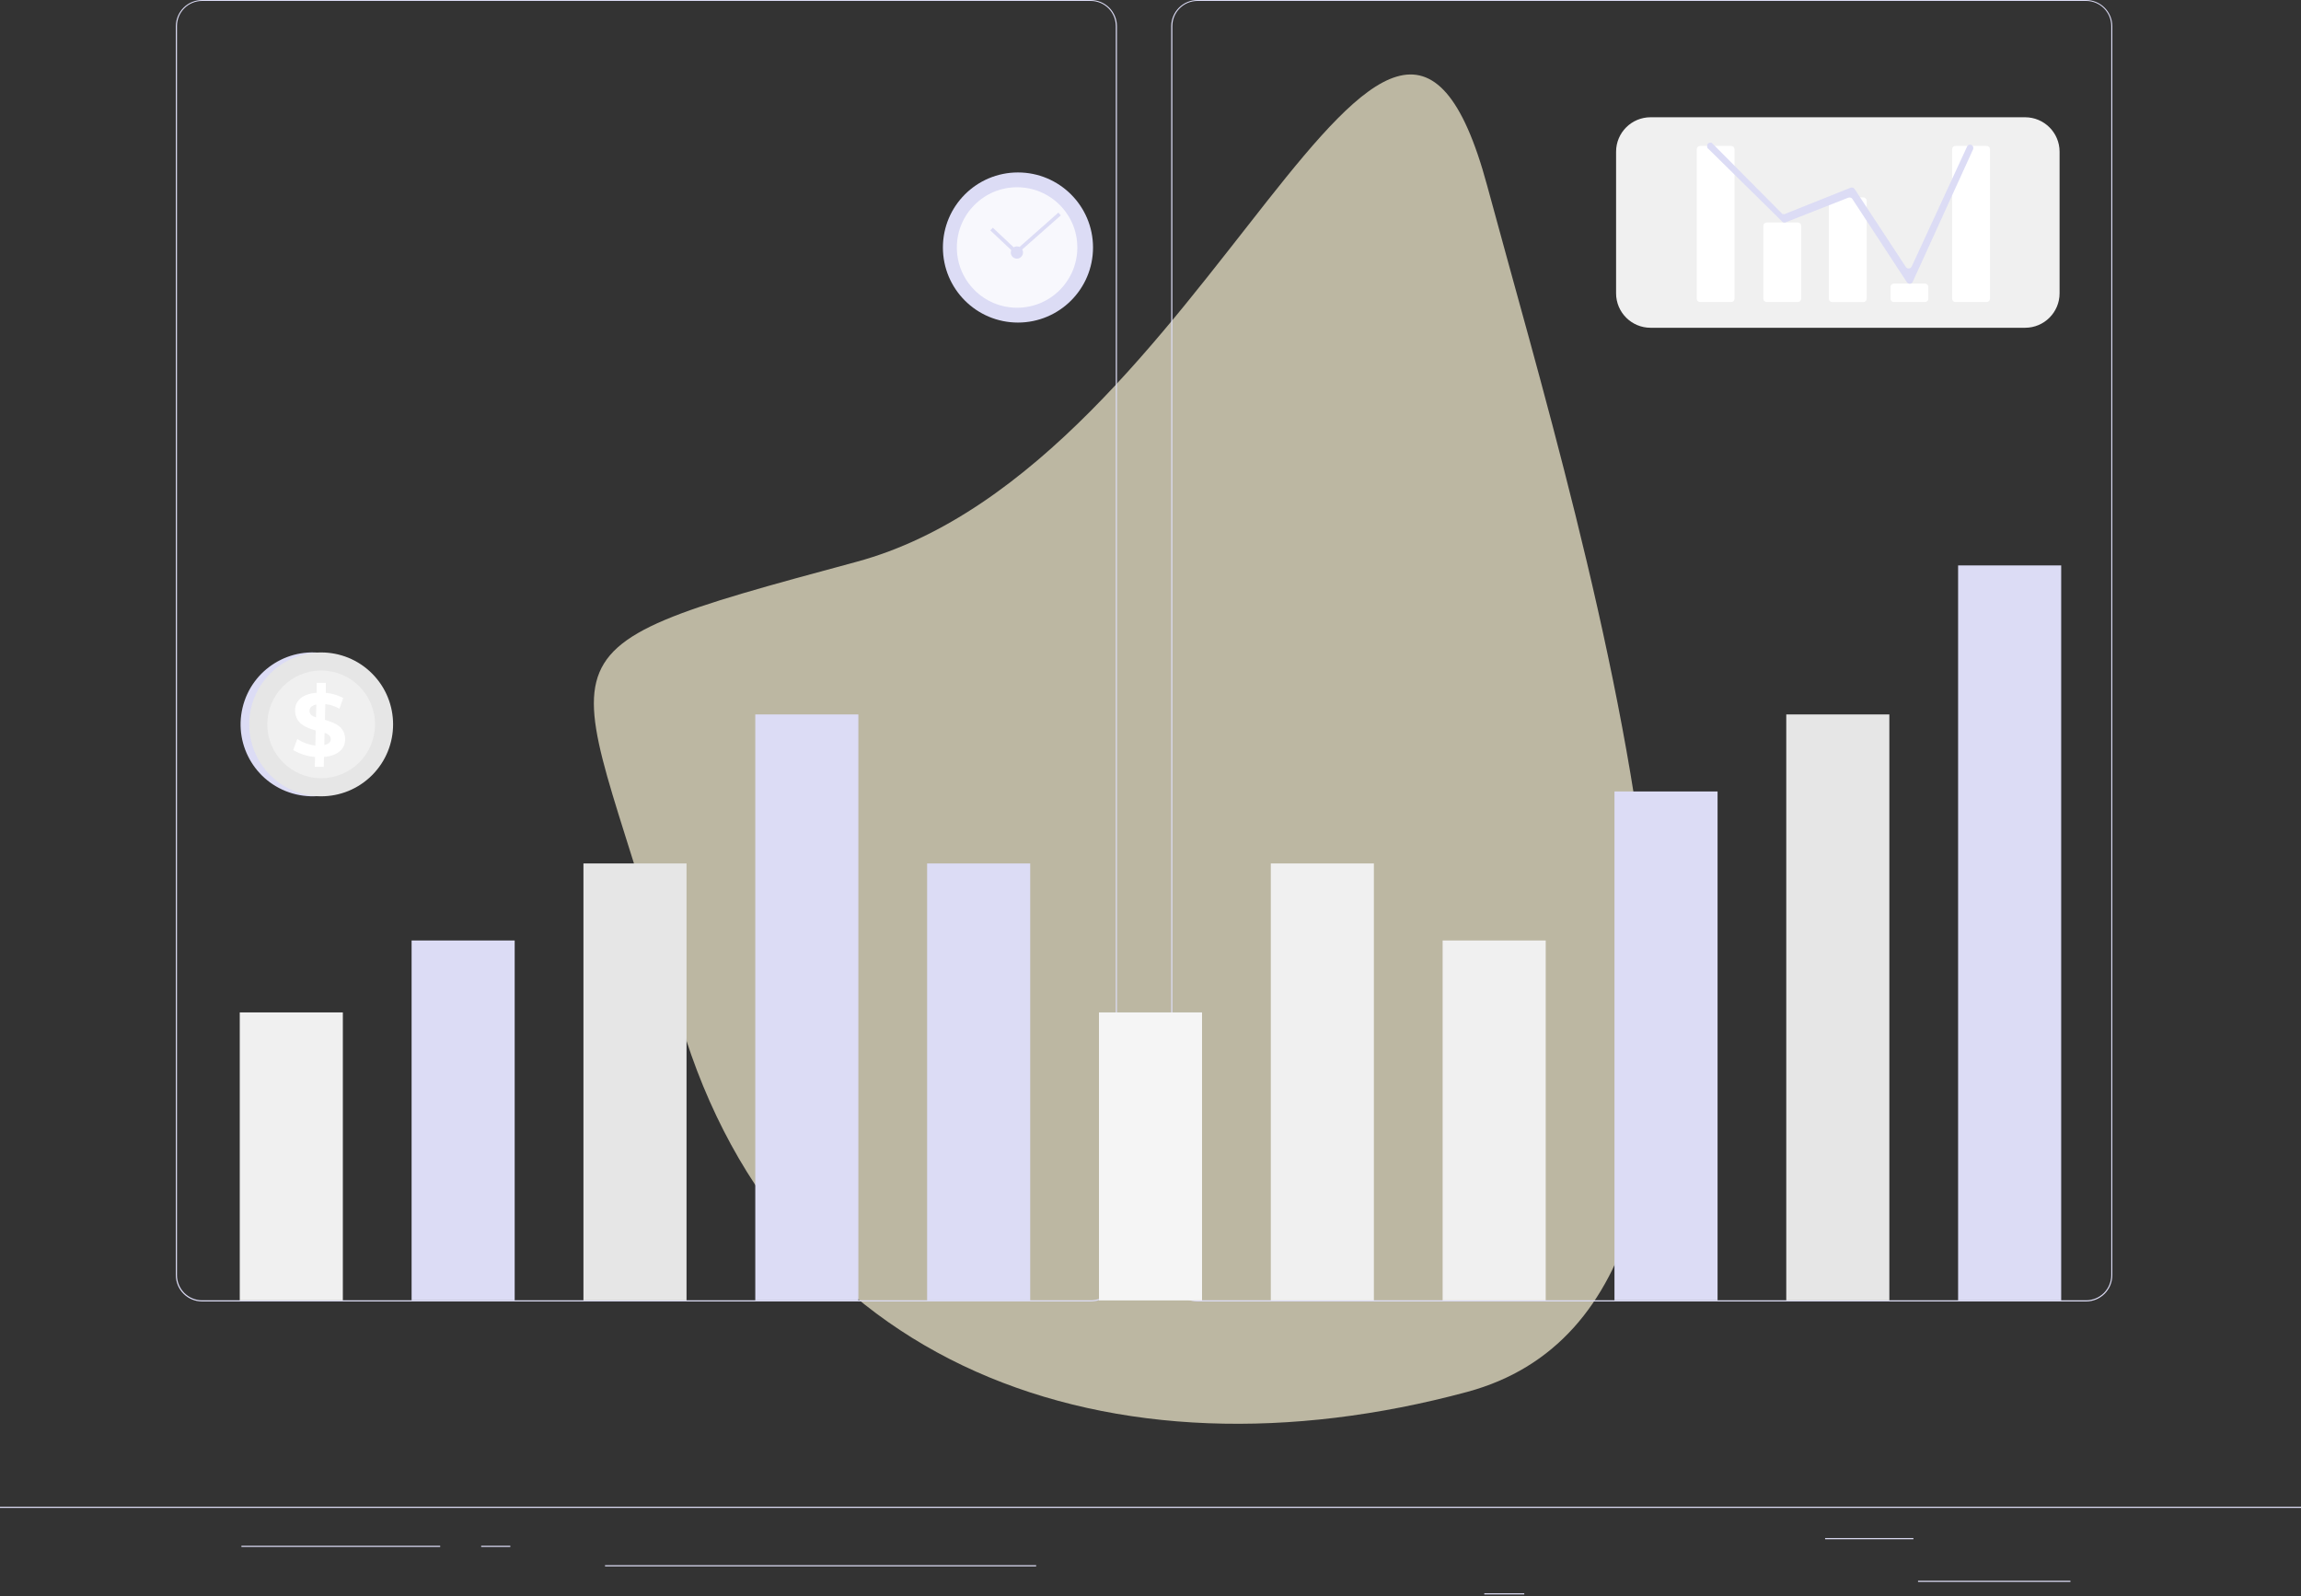 <svg width="333" height="231" viewBox="0 0 333 231" fill="none" xmlns="http://www.w3.org/2000/svg">
<rect x="0" y="0" width="333" height="231" fill="#333333" stroke="none"/>
<path d="M123.931 81.31C175.148 67.486 200.923 -26.107 215.224 26.876C229.525 79.859 263.538 187.611 212.321 201.435C161.104 215.259 112.096 198.41 97.795 145.426C83.495 92.443 72.713 95.134 123.931 81.31Z" fill="#FFF8D8" fill-opacity="0.67"/>
<path d="M299.633 228.764H277.575V228.931H299.633V228.764Z" fill="#DCDCF5"/>
<path d="M220.592 230.576H214.805V230.742H220.592V230.576Z" fill="#DCDCF5"/>
<path d="M276.909 222.584H264.129V222.75H276.909V222.584Z" fill="#DCDCF5"/>
<path d="M63.703 223.703H34.938V223.869H63.703V223.703Z" fill="#DCDCF5"/>
<path d="M73.853 223.703H69.637V223.869H73.853V223.703Z" fill="#DCDCF5"/>
<path d="M149.95 226.513H87.559V226.68H149.95V226.513Z" fill="#DCDCF5"/>
<path d="M157.842 188.345H29.244C28.237 188.343 27.271 187.942 26.559 187.229C25.848 186.516 25.448 185.549 25.448 184.542V3.77C25.457 2.768 25.86 1.81 26.571 1.104C27.282 0.399 28.242 0.002 29.244 0H157.842C158.851 0 159.818 0.401 160.531 1.114C161.244 1.827 161.645 2.794 161.645 3.803V184.542C161.645 185.551 161.244 186.518 160.531 187.231C159.818 187.944 158.851 188.345 157.842 188.345ZM29.244 0.133C28.281 0.135 27.358 0.519 26.677 1.201C25.997 1.882 25.614 2.806 25.614 3.77V184.542C25.614 185.505 25.997 186.429 26.677 187.111C27.358 187.793 28.281 188.177 29.244 188.178H157.842C158.806 188.177 159.73 187.793 160.411 187.111C161.093 186.43 161.477 185.506 161.478 184.542V3.77C161.477 2.806 161.093 1.882 160.411 1.2C159.73 0.519 158.806 0.135 157.842 0.133H29.244Z" fill="#DCDCF5"/>
<path d="M301.904 188.345H173.3C172.292 188.343 171.326 187.942 170.613 187.229C169.9 186.516 169.499 185.55 169.497 184.542V3.77C169.507 2.767 169.913 1.81 170.624 1.104C171.336 0.398 172.297 0.002 173.3 0H301.904C302.905 0.003 303.864 0.401 304.573 1.107C305.283 1.812 305.685 2.769 305.694 3.77V184.542C305.694 185.548 305.295 186.513 304.585 187.226C303.875 187.939 302.911 188.341 301.904 188.345ZM173.3 0.133C172.336 0.135 171.412 0.519 170.73 1.2C170.049 1.882 169.665 2.806 169.663 3.77V184.542C169.665 185.506 170.049 186.43 170.73 187.111C171.412 187.793 172.336 188.177 173.3 188.178H301.904C302.868 188.177 303.792 187.793 304.474 187.111C305.155 186.43 305.539 185.506 305.541 184.542V3.77C305.539 2.806 305.155 1.882 304.474 1.2C303.792 0.519 302.868 0.135 301.904 0.133H173.3Z" fill="#DCDCF5"/>
<path d="M333 218.048H0V218.215H333V218.048Z" fill="#DCDCF5"/>
<path d="M99.354 124.955H84.436V188.198H99.354V124.955Z" fill="#E6E6E6"/>
<path d="M124.222 103.39H109.304V188.198H124.222V103.39Z" fill="#DCDCF5"/>
<path d="M149.091 124.955H134.172V188.198H149.091V124.955Z" fill="#DCDCF5"/>
<path d="M49.617 146.513H34.699V188.192H49.617V146.513Z" fill="#F0F0F0"/>
<path d="M74.485 136.104H59.567V188.192H74.485V136.104Z" fill="#DCDCF5"/>
<path d="M173.959 146.513H159.041V188.192H173.959V146.513Z" fill="#F5F5F5"/>
<path d="M298.295 81.825H283.376V188.198H298.295V81.825Z" fill="#DCDCF5"/>
<path d="M198.828 124.955H183.909V188.198H198.828V124.955Z" fill="#F0F0F0"/>
<path d="M273.426 103.39H258.508V188.198H273.426V103.39Z" fill="#E6E6E6"/>
<path d="M248.565 114.539H233.646V188.192H248.565V114.539Z" fill="#DCDCF5"/>
<path d="M223.696 136.104H208.778V188.192H223.696V136.104Z" fill="#F0F0F0"/>
<path d="M55.359 107.217C56.68 101.622 53.215 96.015 47.619 94.695C42.024 93.374 36.417 96.84 35.097 102.435C33.776 108.03 37.242 113.637 42.837 114.957C48.432 116.278 54.039 112.813 55.359 107.217Z" fill="#DCDCF5"/>
<path d="M53.84 112.189C57.905 108.124 57.905 101.533 53.84 97.468C49.775 93.403 43.184 93.403 39.118 97.468C35.053 101.533 35.053 108.124 39.118 112.189C43.184 116.255 49.775 116.255 53.84 112.189Z" fill="#E6E6E6"/>
<path d="M46.48 112.621C50.784 112.621 54.272 109.132 54.272 104.828C54.272 100.525 50.784 97.036 46.48 97.036C42.177 97.036 38.688 100.525 38.688 104.828C38.688 109.132 42.177 112.621 46.48 112.621Z" fill="#F0F0F0"/>
<path d="M49.903 106.487C50.203 108.212 49.018 109.364 46.886 109.544L46.853 110.969H45.554L45.594 109.544C44.479 109.459 43.398 109.117 42.438 108.545L43.024 106.94C43.805 107.461 44.7 107.787 45.634 107.892L45.694 105.708C44.422 105.341 43.03 104.862 42.744 103.297C42.444 101.572 43.65 100.406 45.827 100.253V98.828H47.153V100.266C48.033 100.342 48.889 100.593 49.67 101.006L49.124 102.564C48.499 102.196 47.801 101.969 47.08 101.898L47.026 104.176C48.278 104.562 49.637 105.002 49.903 106.487ZM45.727 103.823L45.781 101.958C45.068 102.098 44.722 102.497 44.795 102.99C44.868 103.483 45.228 103.623 45.727 103.823ZM47.859 106.826C47.799 106.447 47.459 106.214 46.973 106.047L46.933 107.819C47.612 107.679 47.952 107.319 47.859 106.826Z" fill="white"/>
<path d="M293.073 16.97H238.868C236.113 16.97 233.879 19.203 233.879 21.958V42.444C233.879 45.199 236.113 47.433 238.868 47.433H293.073C295.828 47.433 298.062 45.199 298.062 42.444V21.958C298.062 19.203 295.828 16.97 293.073 16.97Z" fill="#F0F0F0"/>
<path d="M250.542 21.119H246.027C245.762 21.119 245.547 21.334 245.547 21.598V43.23C245.547 43.495 245.762 43.709 246.027 43.709H250.542C250.807 43.709 251.022 43.495 251.022 43.23V21.598C251.022 21.334 250.807 21.119 250.542 21.119Z" fill="white"/>
<path d="M287.505 21.119H282.99C282.725 21.119 282.51 21.334 282.51 21.598V43.23C282.51 43.495 282.725 43.709 282.99 43.709H287.505C287.77 43.709 287.985 43.495 287.985 43.23V21.598C287.985 21.334 287.77 21.119 287.505 21.119Z" fill="white"/>
<path d="M269.663 28.571H265.148C264.883 28.571 264.668 28.786 264.668 29.051V43.237C264.668 43.502 264.883 43.716 265.148 43.716H269.663C269.928 43.716 270.143 43.502 270.143 43.237V29.051C270.143 28.786 269.928 28.571 269.663 28.571Z" fill="white"/>
<path d="M260.186 32.201H255.671C255.406 32.201 255.191 32.416 255.191 32.681V43.23C255.191 43.495 255.406 43.709 255.671 43.709H260.186C260.451 43.709 260.666 43.495 260.666 43.23V32.681C260.666 32.416 260.451 32.201 260.186 32.201Z" fill="white"/>
<path d="M278.588 41.045H274.072C273.807 41.045 273.593 41.26 273.593 41.525V43.23C273.593 43.495 273.807 43.709 274.072 43.709H278.588C278.853 43.709 279.067 43.495 279.067 43.23V41.525C279.067 41.26 278.853 41.045 278.588 41.045Z" fill="white"/>
<path d="M285.328 20.986C285.268 20.956 285.202 20.939 285.136 20.936C285.069 20.933 285.002 20.943 284.94 20.967C284.877 20.991 284.82 21.027 284.772 21.074C284.725 21.121 284.687 21.177 284.662 21.239L276.67 38.555C276.636 38.638 276.579 38.71 276.506 38.763C276.433 38.816 276.347 38.848 276.257 38.855C276.168 38.861 276.078 38.843 275.998 38.802C275.918 38.761 275.851 38.698 275.804 38.621L268.398 27.352C268.33 27.244 268.221 27.168 268.097 27.139C267.972 27.11 267.841 27.132 267.732 27.199L258.408 30.929C258.333 30.975 258.246 30.999 258.158 30.999C258.07 30.999 257.984 30.975 257.909 30.929L247.752 20.699C247.694 20.668 247.63 20.649 247.564 20.643C247.498 20.638 247.432 20.646 247.37 20.667C247.307 20.688 247.25 20.722 247.201 20.767C247.152 20.811 247.113 20.865 247.086 20.926V20.979C247.037 21.089 247.032 21.214 247.07 21.328C247.108 21.443 247.187 21.539 247.293 21.598L257.995 32.141C258.07 32.188 258.156 32.214 258.245 32.214C258.333 32.214 258.42 32.188 258.495 32.141L267.406 28.638C267.459 28.604 267.519 28.581 267.582 28.57C267.645 28.559 267.709 28.561 267.771 28.575C267.833 28.589 267.891 28.616 267.943 28.653C267.995 28.69 268.038 28.737 268.072 28.791L275.951 40.826C275.997 40.903 276.063 40.966 276.143 41.008C276.222 41.05 276.312 41.068 276.402 41.062C276.492 41.056 276.578 41.025 276.651 40.972C276.724 40.92 276.781 40.849 276.816 40.766L285.541 21.618C285.591 21.505 285.597 21.378 285.558 21.26C285.518 21.143 285.436 21.045 285.328 20.986Z" fill="#DCDCF5"/>
<path d="M147.319 46.68C153.318 46.68 158.182 41.817 158.182 35.817C158.182 29.818 153.318 24.955 147.319 24.955C141.32 24.955 136.457 29.818 136.457 35.817C136.457 41.817 141.32 46.68 147.319 46.68Z" fill="#DCDCF5"/>
<path opacity="0.8" d="M147.193 44.535C152.007 44.535 155.911 40.632 155.911 35.817C155.911 31.003 152.007 27.099 147.193 27.099C142.378 27.099 138.475 31.003 138.475 35.817C138.475 40.632 142.378 44.535 147.193 44.535Z" fill="white"/>
<path d="M147.166 37.429C147.655 37.429 148.052 37.033 148.052 36.544C148.052 36.054 147.655 35.658 147.166 35.658C146.677 35.658 146.28 36.054 146.28 36.544C146.28 37.033 146.677 37.429 147.166 37.429Z" fill="#DCDCF5"/>
<path d="M147.066 36.87L143.317 33.34L143.683 32.954L147.079 36.15L153.167 30.769L153.52 31.169L147.066 36.87Z" fill="#DCDCF5"/>
</svg>
